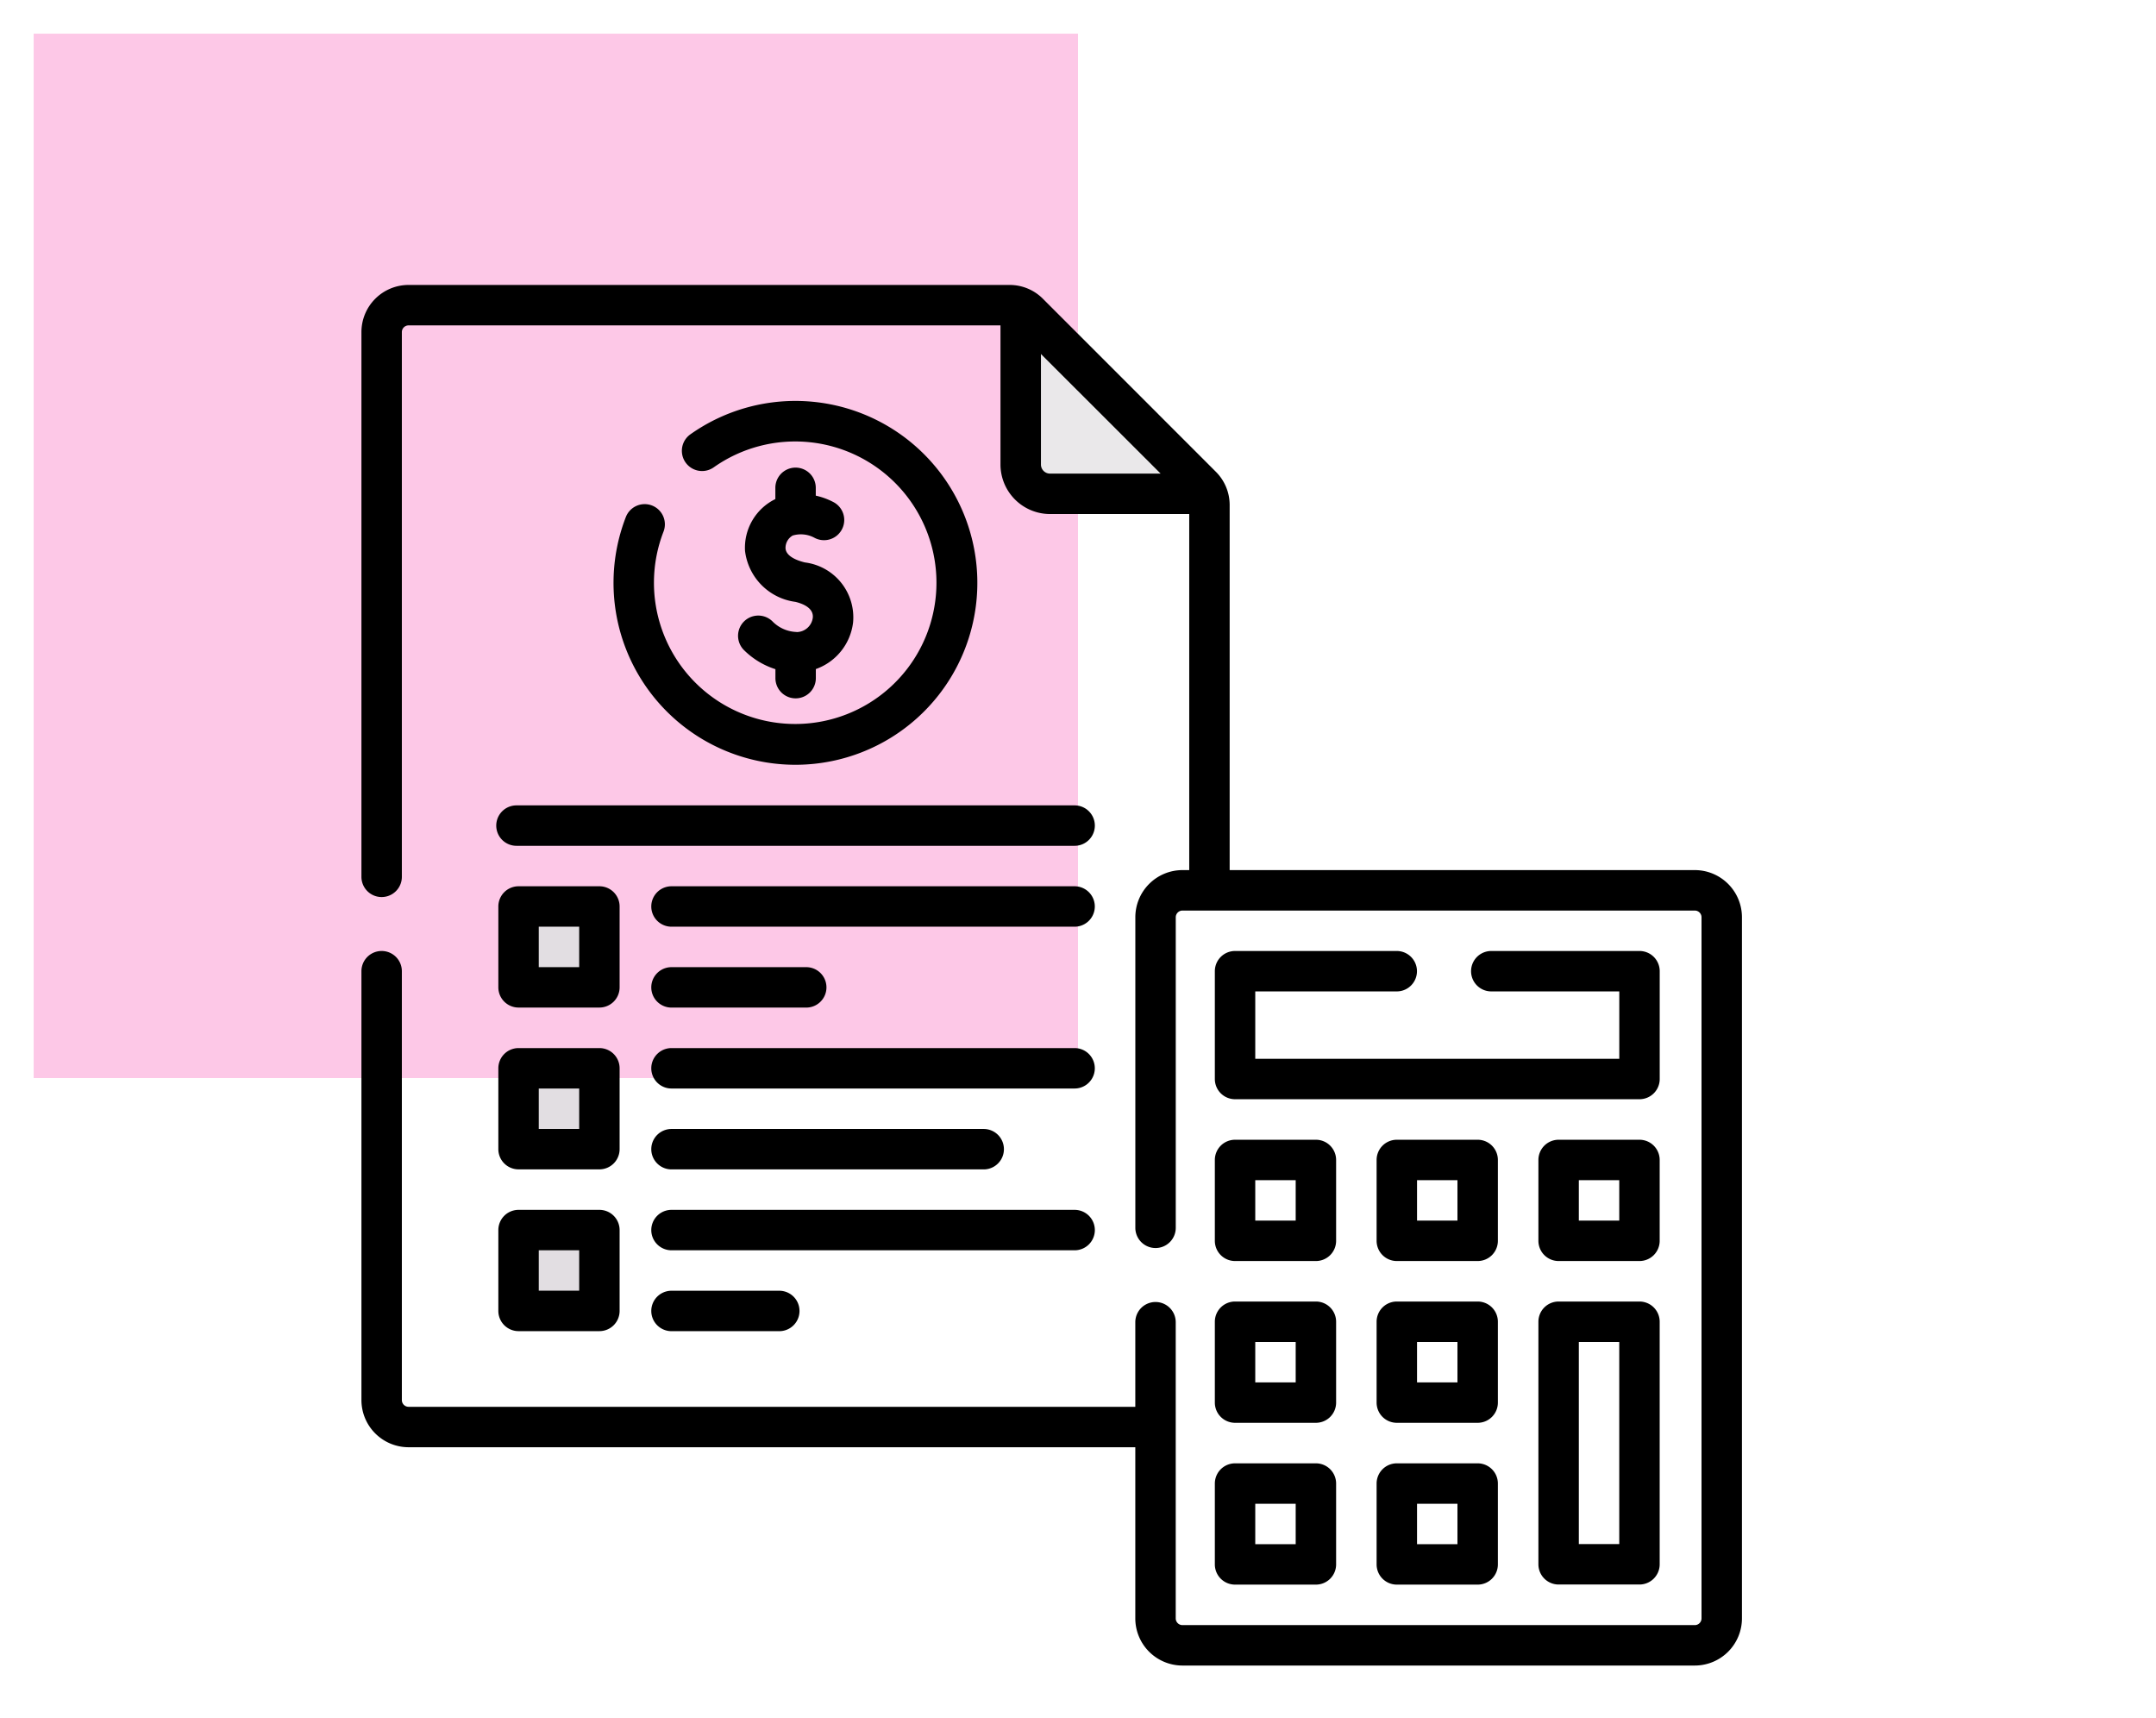 <svg xmlns="http://www.w3.org/2000/svg" xmlns:xlink="http://www.w3.org/1999/xlink" width="64" height="51" viewBox="0 0 64 51">
  <defs>
    <clipPath id="clip-path">
      <rect id="Rectángulo_34061" data-name="Rectángulo 34061" width="64" height="51" transform="translate(925 4336)" fill="none" stroke="#707070" stroke-width="1"/>
    </clipPath>
  </defs>
  <g id="Enmascarar_grupo_65" data-name="Enmascarar grupo 65" transform="translate(-925 -4336)" clip-path="url(#clip-path)">
    <g id="Grupo_90405" data-name="Grupo 90405" transform="translate(516 2049)">
      <rect id="Rectángulo_34059" data-name="Rectángulo 34059" width="43" height="46" transform="translate(421 2286)" fill="none"/>
      <g id="Grupo_90404" data-name="Grupo 90404">
        <g id="Grupo_90402" data-name="Grupo 90402" transform="translate(154 2)" opacity="0.28">
          <rect id="Rectángulo_34060" data-name="Rectángulo 34060" width="31" height="31" transform="translate(256 2286)" fill="#f739a8"/>
        </g>
        <g id="Grupo_90414" data-name="Grupo 90414" transform="translate(419.729 2295.458)">
          <path id="Trazado_125518" data-name="Trazado 125518" d="M250.031,13.93H245.37a.869.869,0,0,1-.87-.87V8.4a.8.8,0,0,1,.234.163l5.134,5.134A.8.8,0,0,1,250.031,13.93Z" transform="translate(-224.93 -7.727)" fill="#eae8ea"/>
          <g id="Grupo_90414-2" data-name="Grupo 90414" transform="translate(4.662 18.449)">
            <path id="Trazado_125519" data-name="Trazado 125519" d="M60.331,232.9H58.57a.32.32,0,0,1-.32-.32V230.82a.32.32,0,0,1,.32-.32h1.761a.32.32,0,0,1,.32.32v1.761A.32.32,0,0,1,60.331,232.9Z" transform="translate(-58.25 -230.5)" fill="#e2dee2"/>
            <path id="Trazado_125520" data-name="Trazado 125520" d="M60.331,292.9H58.57a.32.32,0,0,1-.32-.32V290.82a.32.32,0,0,1,.32-.32h1.761a.32.32,0,0,1,.32.32v1.761A.32.32,0,0,1,60.331,292.9Z" transform="translate(-58.25 -285.698)" fill="#e2dee2"/>
            <path id="Trazado_125521" data-name="Trazado 125521" d="M60.331,352.9H58.57a.32.32,0,0,1-.32-.32V350.82a.32.32,0,0,1,.32-.32h1.761a.32.32,0,0,1,.32.32v1.761A.32.32,0,0,1,60.331,352.9Z" transform="translate(-58.25 -340.895)" fill="#e2dee2"/>
          </g>
          <path id="Trazado_125522" data-name="Trazado 125522" d="M39.58,17.369H25.773V6.535a1.392,1.392,0,0,0-.41-.99L20.229.41A1.392,1.392,0,0,0,19.238,0H1.4A1.4,1.4,0,0,0,0,1.4V17.569a.6.6,0,1,0,1.2,0V1.4a.2.2,0,0,1,.2-.2H18.97V5.333A1.472,1.472,0,0,0,20.44,6.8h4.133V17.369h-.2a1.4,1.4,0,0,0-1.4,1.4v9.218a.6.6,0,0,0,1.2,0V18.77a.2.2,0,0,1,.2-.2H39.58a.2.2,0,0,1,.2.2V39.58a.2.2,0,0,1-.2.2H24.372a.2.2,0,0,1-.2-.2V30.789a.6.6,0,0,0-1.2,0V33.3H1.4a.2.2,0,0,1-.2-.2V20.37a.6.6,0,1,0-1.2,0V33.1a1.4,1.4,0,0,0,1.4,1.4H22.972V39.58a1.4,1.4,0,0,0,1.4,1.4H39.58a1.4,1.4,0,0,0,1.4-1.4V18.77A1.4,1.4,0,0,0,39.58,17.369ZM20.44,5.6a.27.27,0,0,1-.269-.269V2.05L23.724,5.6Z"/>
          <path id="Trazado_125523" data-name="Trazado 125523" d="M321.9,248.2a.6.6,0,0,0,0-1.2h-4.8a.6.6,0,0,0-.6.6v3.2a.6.6,0,0,0,.6.6h12.006a.6.6,0,0,0,.6-.6v-3.2a.6.6,0,0,0-.6-.6h-4.4a.6.6,0,1,0,0,1.2h3.8v2H317.7v-2Z" transform="translate(-291.167 -227.23)"/>
          <path id="Trazado_125524" data-name="Trazado 125524" d="M316.5,320a.6.6,0,0,0,.6.6h2.4a.6.6,0,0,0,.6-.6v-2.4a.6.6,0,0,0-.6-.6h-2.4a.6.6,0,0,0-.6.6Zm1.2-1.8h1.2v1.2h-1.2Z" transform="translate(-291.167 -291.627)"/>
          <path id="Trazado_125525" data-name="Trazado 125525" d="M380.1,317.6a.6.6,0,0,0-.6-.6h-2.4a.6.6,0,0,0-.6.6V320a.6.6,0,0,0,.6.6h2.4a.6.6,0,0,0,.6-.6Zm-1.2,1.8h-1.2v-1.2h1.2Z" transform="translate(-346.365 -291.627)"/>
          <path id="Trazado_125526" data-name="Trazado 125526" d="M440.1,317.6a.6.6,0,0,0-.6-.6h-2.4a.6.6,0,0,0-.6.6V320a.6.6,0,0,0,.6.6h2.4a.6.6,0,0,0,.6-.6Zm-1.2,1.8h-1.2v-1.2h1.2Z" transform="translate(-401.562 -291.627)"/>
          <path id="Trazado_125527" data-name="Trazado 125527" d="M316.5,380a.6.6,0,0,0,.6.6h2.4a.6.6,0,0,0,.6-.6v-2.4a.6.6,0,0,0-.6-.6h-2.4a.6.6,0,0,0-.6.6Zm1.2-1.8h1.2v1.2h-1.2Z" transform="translate(-291.167 -346.825)"/>
          <path id="Trazado_125528" data-name="Trazado 125528" d="M380.1,377.6a.6.6,0,0,0-.6-.6h-2.4a.6.6,0,0,0-.6.6V380a.6.6,0,0,0,.6.6h2.4a.6.6,0,0,0,.6-.6Zm-1.2,1.8h-1.2v-1.2h1.2Z" transform="translate(-346.365 -346.825)"/>
          <path id="Trazado_125529" data-name="Trazado 125529" d="M316.5,440a.6.6,0,0,0,.6.6h2.4a.6.6,0,0,0,.6-.6v-2.4a.6.6,0,0,0-.6-.6h-2.4a.6.6,0,0,0-.6.6Zm1.2-1.8h1.2v1.2h-1.2Z" transform="translate(-291.167 -402.022)"/>
          <path id="Trazado_125530" data-name="Trazado 125530" d="M379.5,437h-2.4a.6.6,0,0,0-.6.6V440a.6.6,0,0,0,.6.6h2.4a.6.6,0,0,0,.6-.6v-2.4A.6.6,0,0,0,379.5,437Zm-.6,2.4h-1.2v-1.2h1.2Z" transform="translate(-346.365 -402.022)"/>
          <path id="Trazado_125531" data-name="Trazado 125531" d="M439.5,377h-2.4a.6.6,0,0,0-.6.6v7.2a.6.6,0,0,0,.6.6h2.4a.6.6,0,0,0,.6-.6v-7.2A.6.6,0,0,0,439.5,377Zm-.6,7.2h-1.2v-6h1.2Z" transform="translate(-401.562 -346.825)"/>
          <path id="Trazado_125532" data-name="Trazado 125532" d="M94.642,46.105a.6.6,0,0,0-.777.342,5.4,5.4,0,1,0,1.916-2.455.6.6,0,1,0,.694.979,4.193,4.193,0,1,1-1.492,1.91A.6.6,0,0,0,94.642,46.105Z" transform="translate(-86.016 -39.558)"/>
          <path id="Trazado_125533" data-name="Trazado 125533" d="M54.352,223.6a.6.6,0,0,0-.6-.6h-2.4a.6.6,0,0,0-.6.6V226a.6.6,0,0,0,.6.6h2.4a.6.6,0,0,0,.6-.6Zm-1.2,1.8h-1.2v-1.2h1.2Z" transform="translate(-46.688 -205.151)"/>
          <path id="Trazado_125534" data-name="Trazado 125534" d="M54.352,283.6a.6.6,0,0,0-.6-.6h-2.4a.6.6,0,0,0-.6.6V286a.6.6,0,0,0,.6.6h2.4a.6.6,0,0,0,.6-.6Zm-1.2,1.8h-1.2v-1.2h1.2Z" transform="translate(-46.688 -260.348)"/>
          <path id="Trazado_125535" data-name="Trazado 125535" d="M53.752,343h-2.4a.6.6,0,0,0-.6.6V346a.6.6,0,0,0,.6.6h2.4a.6.6,0,0,0,.6-.6v-2.4A.6.6,0,0,0,53.752,343Zm-.6,2.4h-1.2v-1.2h1.2Z" transform="translate(-46.688 -315.546)"/>
          <path id="Trazado_125536" data-name="Trazado 125536" d="M50,193.6a.6.6,0,0,0,.6.6H67.169a.6.6,0,0,0,0-1.2H50.6A.6.6,0,0,0,50,193.6Z" transform="translate(-45.998 -177.552)"/>
          <path id="Trazado_125537" data-name="Trazado 125537" d="M120.066,223H108.1a.6.6,0,1,0,0,1.2h11.966a.6.6,0,1,0,0-1.2Z" transform="translate(-98.896 -205.151)"/>
          <path id="Trazado_125538" data-name="Trazado 125538" d="M108.1,254.2h4a.6.6,0,0,0,0-1.2h-4a.6.6,0,0,0,0,1.2Z" transform="translate(-98.896 -232.75)"/>
          <path id="Trazado_125539" data-name="Trazado 125539" d="M120.066,283H108.1a.6.6,0,1,0,0,1.2h11.966a.6.6,0,0,0,0-1.2Z" transform="translate(-98.896 -260.348)"/>
          <path id="Trazado_125540" data-name="Trazado 125540" d="M108.1,314.2h9.268a.6.6,0,0,0,0-1.2H108.1a.6.6,0,1,0,0,1.2Z" transform="translate(-98.896 -287.947)"/>
          <path id="Trazado_125541" data-name="Trazado 125541" d="M120.667,343.6a.6.6,0,0,0-.6-.6H108.1a.6.6,0,1,0,0,1.2h11.966A.6.6,0,0,0,120.667,343.6Z" transform="translate(-98.896 -315.546)"/>
          <path id="Trazado_125542" data-name="Trazado 125542" d="M108.1,373a.6.6,0,1,0,0,1.2h3.2a.6.6,0,1,0,0-1.2Z" transform="translate(-98.896 -343.145)"/>
          <path id="Trazado_125543" data-name="Trazado 125543" d="M141.385,72.579a1.047,1.047,0,0,1-.7-.3.6.6,0,1,0-.871.827,2.323,2.323,0,0,0,.944.577v.266a.6.6,0,0,0,1.2,0V73.68a1.678,1.678,0,0,0,1.105-1.381,1.642,1.642,0,0,0-1.429-1.784c-.208-.05-.56-.171-.576-.42a.422.422,0,0,1,.213-.379.849.849,0,0,1,.635.061.6.6,0,0,0,.59-1.045,2.11,2.11,0,0,0-.54-.2V68.3a.6.6,0,1,0-1.2,0v.334a1.608,1.608,0,0,0-.9,1.54,1.735,1.735,0,0,0,1.495,1.511c.208.05.551.178.516.476a.489.489,0,0,1-.484.421Z" transform="translate(-128.469 -62.278)"/>
        </g>
      </g>
    </g>
  </g>
</svg>
